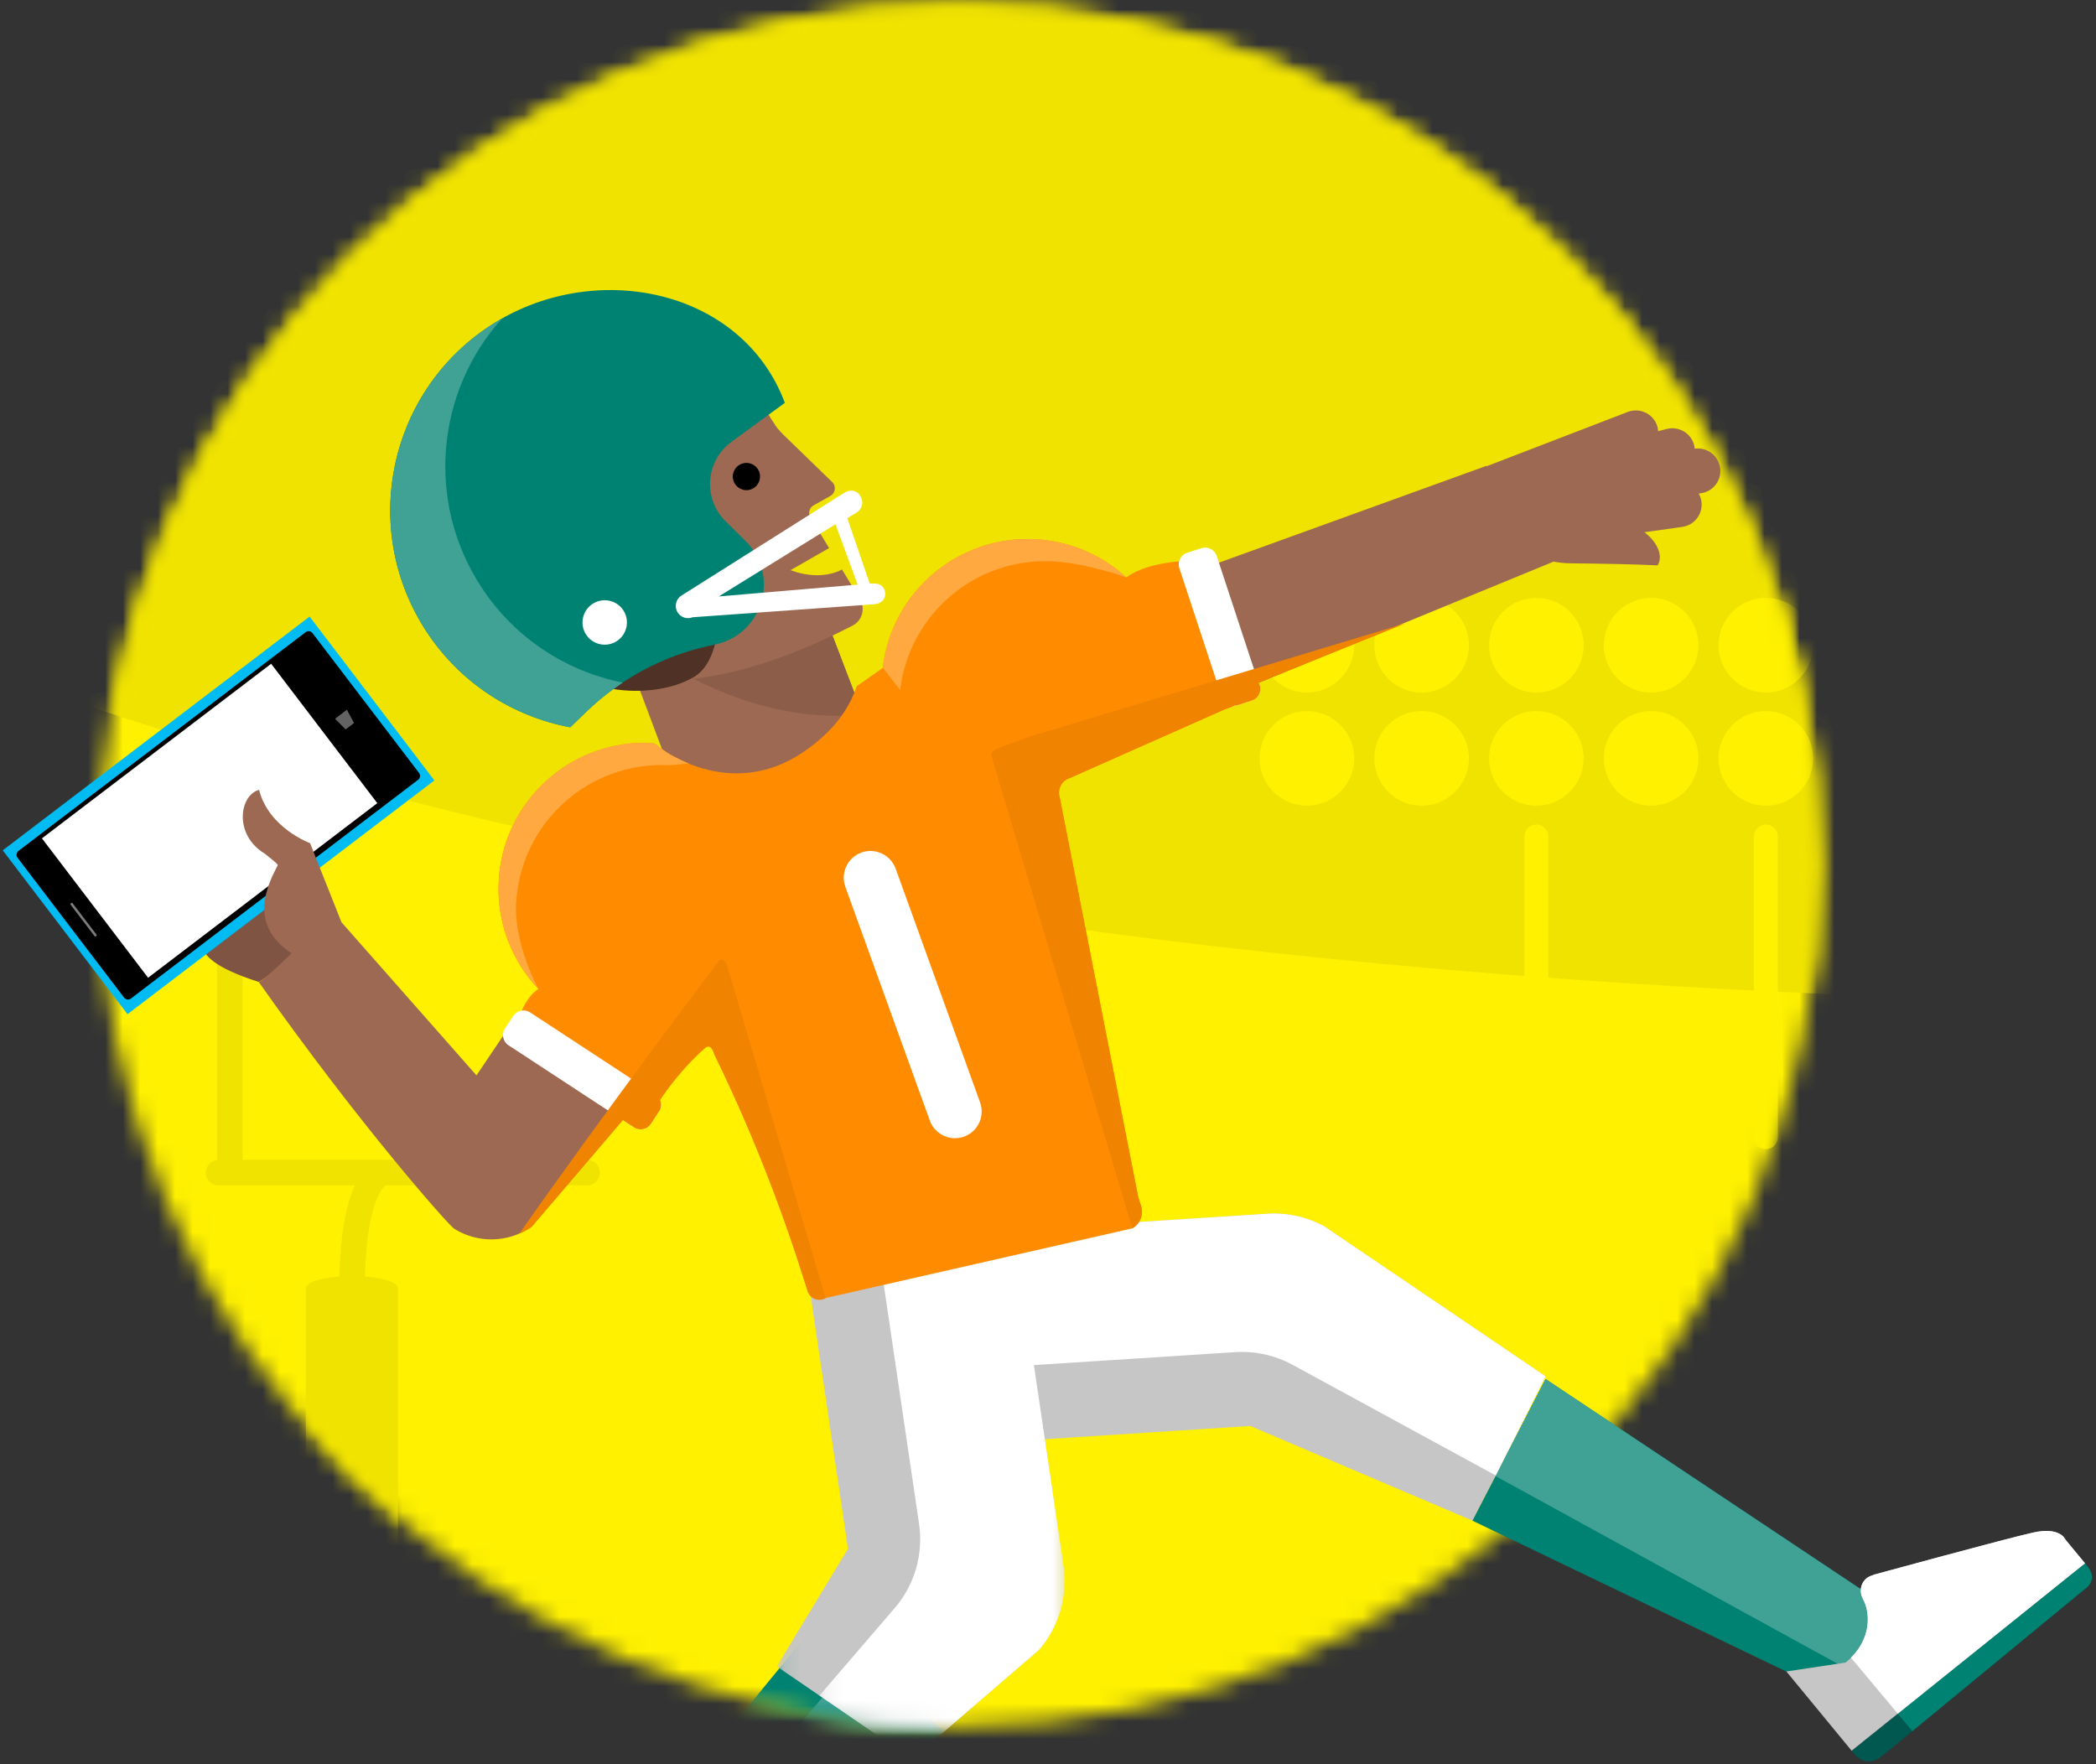<svg width="120" height="101" viewBox="0 0 120 101" xmlns="http://www.w3.org/2000/svg" xmlns:xlink="http://www.w3.org/1999/xlink"><rect x="0" y="0" width="120" height="101" fill="#333333" stroke="none"/><defs><path d="M.073 49.484C.073 76.72 22.153 98.8 49.39 98.8c27.236 0 49.316-22.08 49.316-49.316C98.706 22.247 76.626.168 49.39.168 22.15.168.072 22.248.072 49.484z" id="a"/><path d="M.137.106C6.723 3.55 14.184 5.55 22.097 5.684V.106H.138z" id="c"/><path d="M.177.192C5.73 2.49 11.795 3.8 18.153 3.908V.192H.177z" id="e"/><path d="M.09 25.89c3.364.724 6.856 1.106 10.438 1.106 2.044 0 4.06-.125 6.038-.366V.054H.09V25.89z" id="g"/><path d="M.165 26.35c2.602.425 5.273.646 7.995.646 2.045 0 4.06-.125 6.04-.366V.054H.164V26.35z" id="i"/></defs><g fill="none" fill-rule="evenodd"><g transform="translate(5.523 .047)"><mask id="b" fill="#fff"><use xlink:href="#a"/></mask><path fill="#FFF100" mask="url(#b)" d="M-75.947 137.013h197.285V-9.267H-75.947"/><path d="M125.017 57.407v-67.91H-70.46s23.445 67.91 195.477 67.91" fill="#F0E300" mask="url(#b)"/><path d="M6.906 66.363V43.21c0-.405.328-.733.733-.733.403 0 .73.328.73.732v23.144h18.34V43.21c0-.405.326-.733.73-.733.405 0 .733.328.733.732v23.153c.365.042.648.348.648.724 0 .405-.326.733-.73.733H16.57l-.004.002-.034.022c-.01.01-.06.053-.05.043-.245.228-1.003 1.253-1.113 5.153 1.042.08 1.812.32 1.88.608h.008v17.65h-5.27v-17.65H12c.067-.292.852-.533 1.907-.61.063-2.347.36-4.095.885-5.218h-7.8c-.404 0-.732-.328-.732-.733 0-.376.284-.682.648-.724" fill="#F0E300" mask="url(#b)"/><path d="M91.715 36.892c0 1.495-1.213 2.71-2.71 2.71-1.494 0-2.707-1.215-2.707-2.71 0-1.496 1.213-2.71 2.708-2.71 1.496 0 2.71 1.214 2.71 2.71M72.007 36.892c0 1.495-1.213 2.71-2.71 2.71-1.494 0-2.707-1.215-2.707-2.71 0-1.496 1.213-2.71 2.708-2.71 1.496 0 2.71 1.214 2.71 2.71M78.576 36.892c0 1.495-1.213 2.71-2.71 2.71-1.494 0-2.707-1.215-2.707-2.71 0-1.496 1.212-2.71 2.707-2.71 1.496 0 2.71 1.214 2.71 2.71M111.423 36.892c0 1.495-1.213 2.71-2.71 2.71-1.495 0-2.707-1.215-2.707-2.71 0-1.496 1.212-2.71 2.708-2.71 1.496 0 2.71 1.214 2.71 2.71M104.854 36.892c0 1.495-1.213 2.71-2.71 2.71-1.495 0-2.708-1.215-2.708-2.71 0-1.496 1.213-2.71 2.708-2.71 1.497 0 2.71 1.214 2.71 2.71M85.146 36.892c0 1.495-1.213 2.71-2.71 2.71-1.495 0-2.708-1.215-2.708-2.71 0-1.496 1.213-2.71 2.71-2.71 1.495 0 2.708 1.214 2.708 2.71M82.437 65.745c-.38 0-.686-.307-.686-.685V47.844c0-.378.308-.685.687-.685.378 0 .685.306.685.684V65.06c0 .378-.307.685-.685.685M98.284 36.892c0 1.495-1.213 2.71-2.71 2.71-1.494 0-2.707-1.215-2.707-2.71 0-1.496 1.213-2.71 2.708-2.71 1.496 0 2.71 1.214 2.71 2.71M91.715 43.37c0 1.497-1.213 2.71-2.71 2.71-1.494 0-2.707-1.213-2.707-2.71 0-1.495 1.213-2.708 2.708-2.708 1.496 0 2.71 1.213 2.71 2.71M72.007 43.37c0 1.497-1.213 2.71-2.71 2.71-1.494 0-2.707-1.213-2.707-2.71 0-1.495 1.213-2.708 2.708-2.708 1.496 0 2.71 1.213 2.71 2.71M78.576 43.37c0 1.497-1.213 2.71-2.71 2.71-1.494 0-2.707-1.213-2.707-2.71 0-1.495 1.212-2.708 2.707-2.708 1.496 0 2.71 1.213 2.71 2.71M111.423 43.37c0 1.497-1.213 2.71-2.71 2.71-1.495 0-2.707-1.213-2.707-2.71 0-1.495 1.212-2.708 2.708-2.708 1.496 0 2.71 1.213 2.71 2.71M104.854 43.37c0 1.497-1.213 2.71-2.71 2.71-1.495 0-2.708-1.213-2.708-2.71 0-1.495 1.213-2.708 2.708-2.708 1.497 0 2.71 1.213 2.71 2.71M85.146 43.37c0 1.497-1.213 2.71-2.71 2.71-1.495 0-2.708-1.213-2.708-2.71 0-1.495 1.213-2.708 2.71-2.708 1.495 0 2.708 1.213 2.708 2.71M98.284 43.37c0 1.497-1.213 2.71-2.71 2.71-1.494 0-2.707-1.213-2.707-2.71 0-1.495 1.213-2.708 2.708-2.708 1.496 0 2.71 1.213 2.71 2.71M95.576 65.745c-.38 0-.686-.307-.686-.685V47.844c0-.378.307-.685.686-.685.38 0 .685.306.685.684V65.06c0 .378-.305.685-.684.685" fill="#FFF100" mask="url(#b)"/></g><path d="M12.222 53.257l2.704-1.428c.148.116.918.49.976.87.025.368 1.138 2.056 1.138 2.056l-2.225 1.464c-5.102-1.625-2.593-2.963-2.593-2.963" fill="#805443"/><path fill="#00BCF2" d="M17.725 35.3l7.144 9.38L7.3 58.063l-7.143-9.38"/><path d="M17.5 36.193c.122-.094.298-.07.39.053l6.1 8.006c.093.123.07.3-.053.392L7.497 57.167c-.124.093-.3.07-.393-.053l-6.1-8.007c-.092-.122-.068-.298.054-.392l16.44-12.522z" fill="#000"/><path d="M4.16 51.717l1.36 1.785c.022.03.016.075-.014.098-.03.024-.075.018-.098-.013l-1.36-1.785c-.023-.03-.017-.075.013-.098.032-.023.076-.017.1.013" fill="#7C7C7C"/><path fill="#636363" d="M19.786 41.76l.482-.366-.407-.762-.678.518"/><path fill="#FFF" d="M15.524 38.002l6.077 7.98-13.123 9.995-6.077-7.98"/><path d="M46.078 32.222L35.4 36.232l2.673 7.114.004-.002c.682 1.662 2.84 3.235 6.75 1.766 3.91-1.468 4.542-4.246 4.542-4.246l.004-.002-3.296-8.64z" fill="#9D6952"/><path d="M35.55 36.628c4.31 2.445 8.284 4.765 13.845 4.29l-2.715-7.092-11.138 2.78.008.022z" fill="#8C5E4A"/><path d="M24.683 28s4.192 18.113 24.128 7.818c.552-.284.744-.98.424-1.51l-2.836-4.696c-.143-.237-.06-.546.18-.68l.96-.537c.284-.158.344-.54.124-.778l-2.813-2.73c-.258-.25-.482-.532-.665-.84L41.6 19.724l-14.533 5.163.68 2.136-3.064.977z" fill="#9D6952"/><path d="M41.504 19.578L26.97 24.74l.68 2.137-3.065.977s2.494 10.764 12.77 10.98c1.174-.62 2.43-1.085 3.738-1.37l.336-.072c2.715-.592 3.693-3.96 1.717-5.915l-1.257-1.242c-1.2-1.318-.994-3.387.445-4.44 0 0 1.145-.835 2.033-1.485-.1-.13-.197-.265-.28-.407l-2.584-4.325z" fill="#9D6952"/><path d="M43.477 27.046c.13.41-.096.85-.506.98-.41.13-.848-.096-.98-.506-.13-.41.097-.85.508-.98.41-.13.848.096.98.506" fill="#000"/><path d="M47.694 31.247l-2.43 1.393s1.76.766 3.184-.177l-.754-1.216z" fill="#F0E300"/><path d="M30.14 36.315c2.4 3.723 7.397 3.782 9.615 2.426 2.22-1.356 1.196-6.94 1.196-6.94l-10.81 4.515z" fill="#4F3125"/><path d="M41.88 25.297l3.054-2.233c-2.462-6.59-11.003-8.288-16.91-4.392-5.826 3.84-7.436 11.678-3.594 17.505 1.963 2.978 4.97 4.85 8.217 5.46l.922-.89c1.958-1.893 4.406-3.202 7.067-3.78l.336-.074c2.716-.592 3.695-3.96 1.718-5.914l-1.256-1.244c-1.2-1.317-.994-3.386.446-4.44" fill="#008272"/><path d="M27.583 33.65c-3.236-4.91-2.604-11.244 1.16-15.415-.242.137-.482.28-.718.436-5.827 3.843-7.437 11.68-3.595 17.507 1.963 2.977 4.97 4.85 8.217 5.46l.922-.89c.644-.624 1.346-1.177 2.087-1.668-3.192-.638-6.14-2.496-8.074-5.43" fill="#40A195"/><path d="M35.683 34.937c.387.587.224 1.376-.362 1.763-.586.386-1.375.224-1.762-.362-.386-.587-.224-1.376.363-1.763.587-.386 1.376-.224 1.763.362M49.1 33.47l-7.946.677 6.68-4.133 1.267 3.455zm1.578.483c-.027-.388-.327-.575-.714-.548l-.17.007-1.283-3.746.547-.333c.327-.208.397-.63.19-.956-.21-.328-.6-.363-.926-.155l-9.306 5.875c-.328.208-.425.642-.217.97.184.29.548.4.857.272l10.373-.742c.387-.027.678-.258.65-.645z" fill="#FFF"/><g transform="translate(31.957 93.156)"><mask id="d" fill="#fff"><use xlink:href="#c"/></mask><path fill="#008272" mask="url(#d)" d="M16.81 1.907l-2.304-1.8L-.31 18.2l2.267 1.85 2.262 1.808 17.878-15.93"/></g><g transform="translate(35.902 94.93)"><mask id="f" fill="#fff"><use xlink:href="#e"/></mask><path fill="#40A195" mask="url(#f)" d="M12.945.192L-2.292 18.027l.304.248 2.262 1.808 17.88-15.93"/></g><path d="M75.82 70.21c-1-.545-2.136-.795-3.274-.722l-18.263 1.175.5 7.775.275 4.266L71.58 81.64l12.72 5.42 1.335-2.585 2.855-5.677-12.67-8.588z" fill="#C6C6C6"/><g transform="translate(44.385 71.85)"><mask id="h" fill="#fff"><use xlink:href="#g"/></mask><path d="M16.5 17.786L13.888.054 6.14 1.196l-4.19.617L4.163 16.82.09 23.555l2.442 1.67 5.306 3.64 7.27-6.266c1.14-1.326 1.65-3.082 1.393-4.812" fill="#C6C6C6" mask="url(#h)"/></g><g transform="translate(46.752 71.85)"><mask id="j" fill="#fff"><use xlink:href="#i"/></mask><path d="M4.472 20.213L.165 25.225l5.306 3.64 7.27-6.267c1.14-1.327 1.65-3.08 1.394-4.812L11.52.054 3.77 1.196 5.867 15.4c.254 1.73-.254 3.487-1.394 4.813" fill="#FFF" mask="url(#j)"/></g><path fill="#008272" d="M88.488 78.953l-2.842 5.508-1.345 2.6 21.104 10.144.814-1.49 1.976-3.624"/><path fill="#40A195" d="M85.646 84.46l-.024.048 20.557 11.276.038-.072 1.976-3.622-19.706-13.137"/><path d="M73.996 78.134l11.64 6.34 2.853-5.676-12.67-8.587c-1-.546-2.137-.795-3.273-.722l-18.264 1.176.5 7.774 15.94-1.027c1.136-.07 2.272.178 3.273.724" fill="#FFF"/><path d="M119.482 89.637l-.113-.136-13.36 10.73.1.123.038.047c.154.195.77.827 1.64.107l11.564-9.525s.838-.484.13-1.345" fill="#005850"/><path d="M109.487 99.108l9.865-8.126s.838-.484.13-1.345l-.113-.136-10.72 8.61.837.998z" fill="#008272"/><path d="M118.242 88.13s-.298-.737-1.845-.388c-1.547.345-9.134 2.415-9.134 2.415l-.035.027c-.13.034-.256.088-.368.18-.35.288-.42.774-.21 1.16.005.01.005.02.008.033.38.644.612 2.308-.986 3.625l-3.398.513.005.005 3.447 4.187.283.344 2.298-1.844 11.06-8.885-1.126-1.37z" fill="#C6C6C6"/><path d="M108.652 98.11l10.718-8.61-1.13-1.368s-.295-.74-1.842-.39c-1.55.345-9.135 2.416-9.135 2.416s-.016.01-.035.026c-.13.034-.257.088-.37.18-.35.29-.417.775-.21 1.16.008.01.007.02.01.034.353.6.578 2.085-.686 3.35l2.68 3.202z" fill="#FFF"/><path d="M67.855 32.112c-2.477.14-3.368.948-3.368.948-1.38-1.267-3.19-2.08-5.206-2.188-4.43-.237-8.236 3.023-8.743 7.37l-1.49 1.042c-.398 1.206-1.242 2.534-3.044 3.764-4.28 2.922-8.3-.286-8.284-.292 0 0-.197-.208-.375-.217-4.61-.248-8.546 3.29-8.792 7.898-.127 2.38.756 4.58 2.273 6.185 0 0-.77.4-1.184 1.883 1.334.848 7.812 4.974 7.847 4.928 1.31-2.122 2.87-3.45 2.948-3.49.23-.12.37.135.452.396.063.195 2.816 5.48 5.157 12.97v-.003l.182.583c.144.462.613.655 1.04.427l17.555-3.99c.43-.226.66-.79.513-1.253l-.18-.578v-.003L60.67 45.645c-.145-.462.115-.957.58-1.1l8.83-3.916.4-.152c.277-.086.725-.405.725-.405s-2.813-8.112-3.35-7.96" fill="#FF8C00"/><path d="M29.51 58.254l-2.23 3.314-7.73-8.768-1.56-3.925h.002l-.24-.602s-2.365-.863-2.92-3.052c-1.105.28-1.488 2.563.33 3.654.442.37.653.5.743.65-.506 1.004-1.8 3.354.782 5.05 0 0-1.256 1.275-1.872 1.646 5.734 8.133 10.863 13.923 11.187 14.126 1.335.836 3.084.83 4.433-.12l5.806-6.8-6.73-5.172zM98.477 26.773c-.104-.7-.75-1.184-1.453-1.087-.007-.065-.014-.13-.03-.196-.175-.69-.877-1.106-1.567-.932l-.496.126c-.008-.12-.03-.24-.074-.36-.256-.663-1-.994-1.666-.74l-8.08 3.11-.02-.02-16.912 6.123 2.542 6.847 18.223-7.49c.29.055.61.093.958.097 1.667.017 3.67.05 5 .117.33-.54-.007-1.33-.756-1.897l2.167-.305c.705-.1 1.196-.75 1.097-1.456-.024-.166-.08-.317-.156-.453l.14-.02c.705-.104 1.192-.76 1.087-1.464" fill="#9D6952"/><path d="M38.342 43.81c.096.006.984-.105 1.08-.096 0 0-.892-.394-1.218-.62-.326-.226-.488-.337-.485-.338.055-.056-.375-.217-.375-.217-4.61-.248-8.546 3.29-8.792 7.898-.127 2.38.756 4.58 2.273 6.185 0 0-1.402-2.533-1.275-4.913.247-4.61 4.183-8.145 8.792-7.9M64.487 33.06c-1.38-1.267-3.19-2.08-5.206-2.19-4.423-.235-8.223 3.015-8.74 7.35l.996 1.293c.506-4.346 4.313-7.606 8.743-7.37 2.015.11 4.207.917 4.207.917" fill="#FFA940"/><path d="M54.49 65.153c-.554-.067-1.053-.438-1.256-1L48.397 50.77c-.287-.795.124-1.672.92-1.96.795-.286 1.67.125 1.96.92l4.835 13.385c.287.795-.124 1.672-.92 1.96-.23.083-.47.107-.702.08M72.123 39.232l-.346-.972-2.117-6.428c-.12-.364-.516-.564-.88-.446l-.818.264c-.364.118-.563.512-.443.875l2.11 6.406.352.995c.12.363.516.564.88.447l.818-.266c.364-.118.562-.51.443-.874" fill="#FFF"/><path d="M65.157 68.496v-.003L60.67 45.645c-.146-.462.115-.957.58-1.1l8.83-3.916.4-.152c.064-.02.12-.05.18-.077.066 0 .134-.007.202-.028l.818-.266c.364-.118.562-.51.443-.874l-.054-.15 8.43-3.405-21.503 6.48c-1.95.717-2.356.748-2.21 1.21l8.037 26.96c.43-.226.66-.79.514-1.253l-.18-.578z" fill="#F08400"/><path d="M37.537 62.665l-.95-.615-6.24-4.09c-.322-.207-.755-.116-.965.204l-.473.718c-.21.32-.118.752.202.96l6.318 4.14.87.565c.323.206.758.115.966-.205l.473-.72c.21-.318.118-.75-.203-.957" fill="#FFF"/><path d="M41.2 54.962c-.036.02-6.732 8.9-11.465 15.662.243-.104.48-.224.703-.38l5.22-6.114.644.417c.32.206.756.115.964-.205l.473-.72c.132-.202.143-.45.052-.656 1.155-1.725 2.396-2.83 2.615-3 .017-.01.027-.02.032-.022.228-.12.37.135.45.396.063.195 2.816 5.48 5.156 12.97l.002-.002.18.58c.146.464.615.657 1.043.428 0 0-5.56-18.783-5.618-18.96-.08-.26-.222-.515-.452-.394" fill="#F08400"/></g></svg>